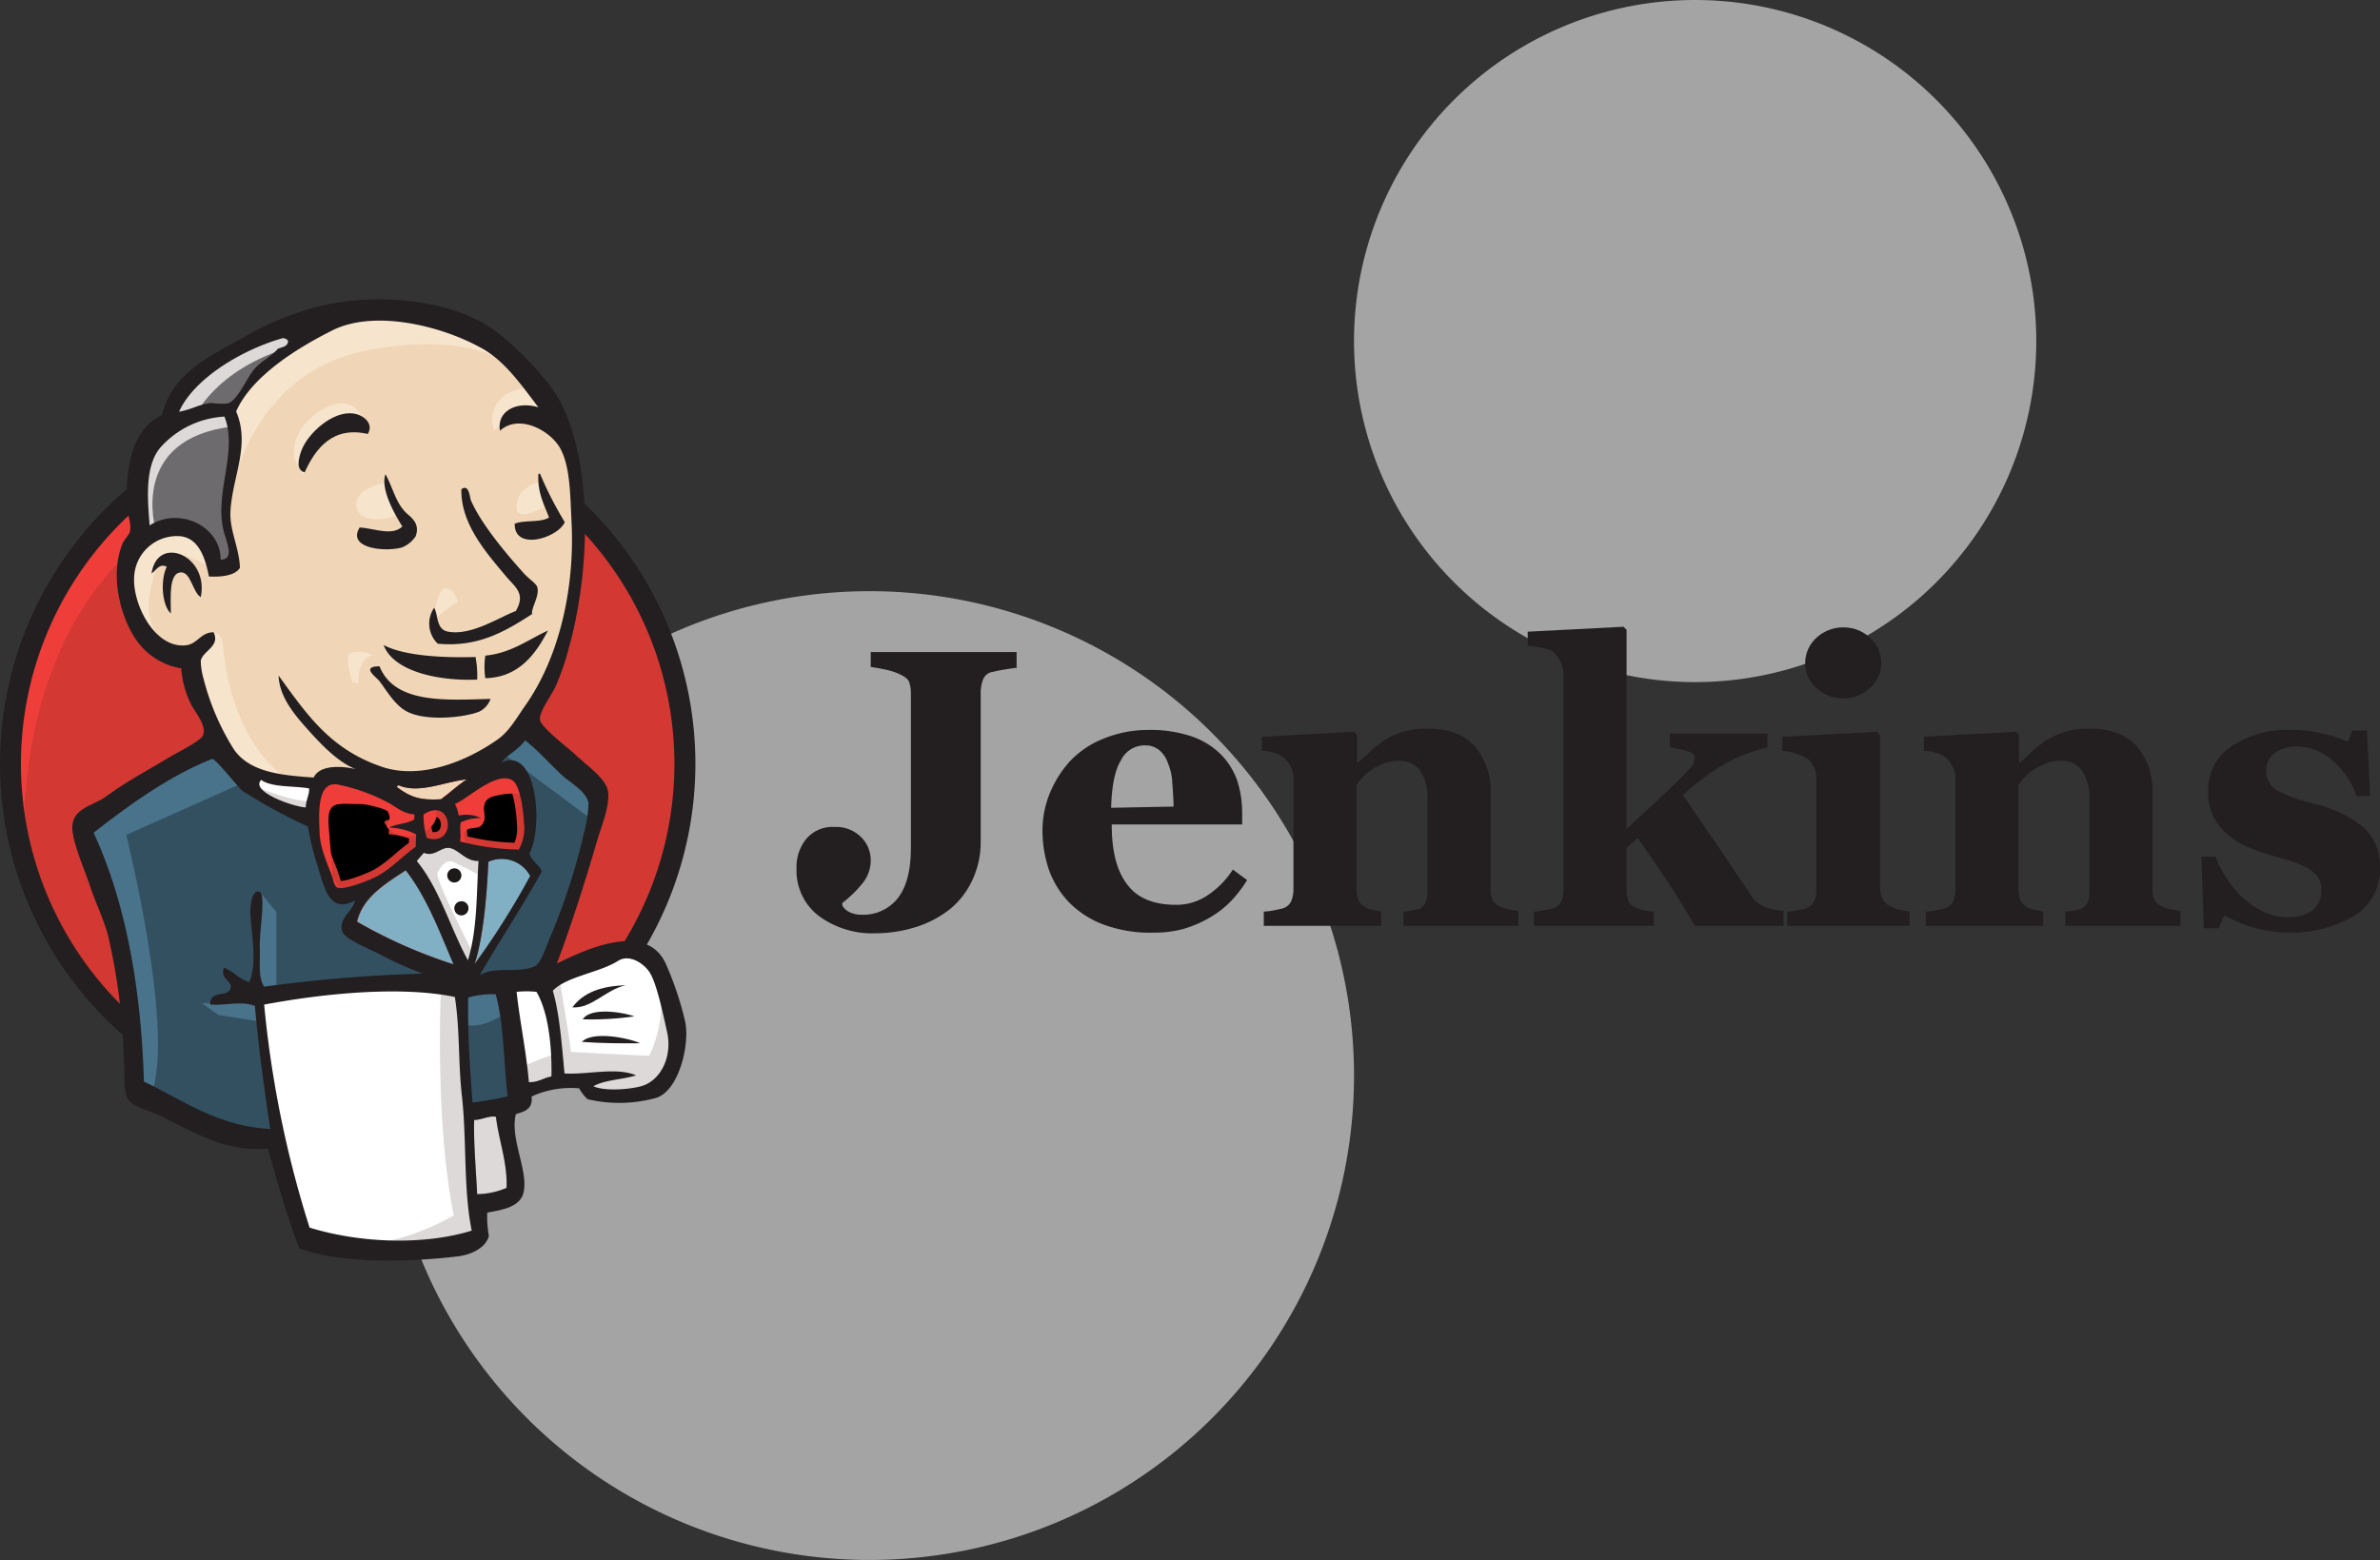 <svg xmlns="http://www.w3.org/2000/svg" width="340.152" height="223" viewBox="0 0 340.152 223">
  <rect x="0" y="0" width="340.152" height="223" fill="#333333" stroke="none"/>
  <g id="Grupo_1226051" data-name="Grupo 1226051" transform="translate(-278.484 -4687.168)">
    <g id="Grupo_1226050" data-name="Grupo 1226050">
      <path id="Trazado_1054376" data-name="Trazado 1054376" d="M0,69.245A69.244,69.244,0,1,0,69.245,0,69.245,69.245,0,0,0,0,69.245" transform="translate(333.514 4771.679)" fill="#e4e4e4" opacity="0.64"/>
      <path id="Trazado_1054377" data-name="Trazado 1054377" d="M0,48.755A48.754,48.754,0,1,0,48.755,0,48.755,48.755,0,0,0,0,48.755" transform="translate(472.002 4687.168)" fill="#e4e4e4" opacity="0.64"/>
    </g>
    <g id="Grupo_1226153" data-name="Grupo 1226153" transform="translate(305 4743.499)">
      <g id="Grupo_1226157" data-name="Grupo 1226157" transform="translate(-26.516 -13.54)">
        <path id="Trazado_1054685" data-name="Trazado 1054685" d="M98.086,68.3c0,27.217-21.579,49.3-48.214,49.3S1.66,95.519,1.66,68.3,23.239,19,49.873,19,98.086,41.084,98.086,68.3" transform="translate(-0.182 -2.085)" fill="#d33833"/>
        <path id="Trazado_1054686" data-name="Trazado 1054686" d="M3.575,80.894s-3.5-51.4,43.9-52.879l-3.305-5.521-25.7,8.632-7.349,8.438L4.7,51.849,1.048,66.157l1.089,9.565" transform="translate(-0.115 -2.469)" fill="#ef3d3a"/>
        <path id="Trazado_1054687" data-name="Trazado 1054687" d="M16.68,34.506a48.646,48.646,0,0,0,0,67.654,45.924,45.924,0,0,0,66.021,0,48.646,48.646,0,0,0,0-67.654,45.924,45.924,0,0,0-66.021,0m-2.138,69.715a51.6,51.6,0,0,1,0-71.815,48.928,48.928,0,0,1,70.3,0,51.6,51.6,0,0,1,0,71.815,48.926,48.926,0,0,1-70.3,0" transform="translate(0 -1.923)" fill="#231f20"/>
        <path id="Trazado_1054688" data-name="Trazado 1054688" d="M72.23,66.724l-7.349,1.089L54.967,68.94l-6.415.155-6.26-.194-4.782-1.478-4.238-4.588-3.3-9.37-.739-2.022-4.393-1.478-2.567-4.238L20.44,39.662l2.022-5.327,4.782-1.672,3.849,1.828,1.828,4.043,2.217-.35.738-.933-.738-4.238-.195-5.326,1.089-7.349-.039-4.2,3.345-5.365,5.871-4.238L55.473,2.141,66.865,3.813l9.915,7.154,4.588,7.349,2.955,5.327.739,13.219L82.845,48.255,78.8,58.364l-3.81,5.4" transform="translate(-2.243 -0.235)" fill="#f0d6b7"/>
        <path id="Trazado_1054689" data-name="Trazado 1054689" d="M65.238,106.131,38.993,107.22v4.393l2.217,15.436-1.089,1.284-18.352-6.26-1.284-2.217L18.658,99.094,14.342,86.652,13.409,83.7l14.7-10.109,4.588-1.828,4.043,4.976,3.5,3.11,4.043,1.284,1.828.544,2.216,9.565L50,93.261l4.238-1.477L51.279,97.5l15.942,7.543Z" transform="translate(-1.472 -7.876)" fill="#335061"/>
        <path id="Trazado_1054690" data-name="Trazado 1054690" d="M22.62,34.629,27.4,32.957l3.849,1.828,1.828,4.043,2.216-.35.545-2.217-1.089-4.238,1.089-10.11-.934-5.521,3.305-3.849,7.154-5.676L43.344,4.107,33.235,9.083,29,12.389l-2.372,5.132L22.97,22.5l-1.089,5.871Z" transform="translate(-2.402 -0.451)" fill="#6d6b6d"/>
        <path id="Trazado_1054691" data-name="Trazado 1054691" d="M30.661,17.446s2.761-6.8,13.764-10.11.545-2.372.545-2.372L33.033,9.553l-4.588,4.588L26.423,17.8Z" transform="translate(-2.9 -0.532)" fill="#dcd9d8"/>
        <path id="Trazado_1054692" data-name="Trazado 1054692" d="M24.642,34.865s-3.849-12.87,10.848-14.7l-.544-2.217-10.11,2.372-2.955,9.566.739,6.259Z" transform="translate(-2.402 -1.97)" fill="#dcd9d8"/>
        <path id="Trazado_1054693" data-name="Trazado 1054693" d="M31.577,55.836,33.988,53.5a1.549,1.549,0,0,1,1.283,1.4c.195,1.283.739,12.869,8.632,19.09.739.584-5.871-.933-5.871-.933L32.16,63.885" transform="translate(-3.466 -5.873)" fill="#f7e4cd"/>
        <path id="Trazado_1054694" data-name="Trazado 1054694" d="M69.53,51.557s.427-5.56,1.944-5.132a2.079,2.079,0,0,1,1.516,1.944s-3.654,2.332-3.46,3.188" transform="translate(-7.631 -5.093)" fill="#f7e4cd"/>
        <path id="Trazado_1054695" data-name="Trazado 1054695" d="M86.243,29.307s-3.033.622-3.3,3.3,3.3.545,3.849.35" transform="translate(-9.102 -3.217)" fill="#f7e4cd"/>
        <path id="Trazado_1054696" data-name="Trazado 1054696" d="M61.215,29.526s-4.043.544-4.043,3.11,4.587,2.372,5.87,1.283" transform="translate(-6.275 -3.241)" fill="#f7e4cd"/>
        <path id="Trazado_1054697" data-name="Trazado 1054697" d="M32.2,42.277s-6.96-4.238-7.7-.194-2.372,6.96,1.089,11.2l-2.372-.739L21,46.865l-.738-5.521L24.5,36.95l4.782.351,2.761,2.216Z" transform="translate(-2.224 -4.056)" fill="#f7e4cd"/>
        <path id="Trazado_1054698" data-name="Trazado 1054698" d="M37.362,26.7s3.11-16.175,18.9-19.285c12.987-2.567,19.83.544,22.4,3.5,0,0-11.586-13.764-22.59-9.565-11,4.238-19.091,11.936-18.9,16.874.311,8.476.194,8.476.194,8.476" transform="translate(-4.079 -0.06)" fill="#f7e4cd"/>
        <path id="Trazado_1054699" data-name="Trazado 1054699" d="M84.53,14.239s-5.327-.194-5.521,4.588a3.85,3.85,0,0,0,.35,1.477s4.238-4.782,6.8-2.216" transform="translate(-8.672 -1.563)" fill="#f7e4cd"/>
        <path id="Trazado_1054700" data-name="Trazado 1054700" d="M57.748,21.078s-.933-7.31-7.154-3.071c-4.044,2.761-3.655,6.609-2.956,7.348.739.739.545,2.217,1.089,1.205s.389-4.316,2.411-5.249c1.983-.933,5.327-1.944,6.61-.233" transform="translate(-5.18 -1.831)" fill="#f7e4cd"/>
        <path id="Trazado_1054701" data-name="Trazado 1054701" d="M36.781,76.717l-17.264,7.7s7.154,28.461,3.5,37.288l-2.567-.934-.194-10.848-4.782-20.53-2.022-5.676,18-12.131Z" transform="translate(-1.476 -7.857)" fill="#49728b"/>
        <path id="Trazado_1054702" data-name="Trazado 1054702" d="M41.522,95.039l2.45,2.994v11H41.056s-.35-7.7-.35-8.632.35-4.238.35-4.238" transform="translate(-4.468 -10.432)" fill="#49728b"/>
        <path id="Trazado_1054703" data-name="Trazado 1054703" d="M40.689,112.64l-8.282.35,2.372,1.672,5.871.933" transform="translate(-3.557 -12.364)" fill="#49728b"/>
        <path id="Trazado_1054704" data-name="Trazado 1054704" d="M73.462,110.563l6.8-.194,1.672,16.874-6.96.933Z" transform="translate(-8.063 -12.114)" fill="#335061"/>
        <path id="Trazado_1054705" data-name="Trazado 1054705" d="M75.515,105.99l10.264-.544s4.238-10.654,4.238-11.2,3.654-15.436,3.654-15.436L85.391,70.18,83.719,68.7,79.325,73.1V90.165Z" transform="translate(-8.289 -7.541)" fill="#335061"/>
        <path id="Trazado_1054706" data-name="Trazado 1054706" d="M79.878,109.146l-6.415,1.283.933,5.132c2.372,1.089,6.415-1.827,6.415-1.827" transform="translate(-8.063 -11.98)" fill="#49728b"/>
        <path id="Trazado_1054707" data-name="Trazado 1054707" d="M80.887,72.557l12.87,9.565.35-4.393-9.721-8.982Z" transform="translate(-8.878 -7.546)" fill="#49728b"/>
        <path id="Trazado_1054708" data-name="Trazado 1054708" d="M48.13,146.743l-3.81-15.436-1.905-11.392-.312-8.438,17.225-.933H70.02l-.972,19.285,1.672,14.892-.194,2.761L56.568,148.57Z" transform="translate(-4.621 -12.133)" fill="#fff"/>
        <path id="Trazado_1054709" data-name="Trazado 1054709" d="M69.35,110.235s-.933,19.091,1.828,32.7a34.824,34.824,0,0,1-13.57,4.393l15.436-.544,1.828-1.089L72.655,115.6l-.583-6.454" transform="translate(-6.323 -11.98)" fill="#dcd9d8"/>
        <path id="Trazado_1054710" data-name="Trazado 1054710" d="M83.049,125.191,90.2,123.17l13.57-.739,2.022-6.26-3.654-10.848-4.238-.545-5.871,1.828-5.6,2.761-2.994-.544-2.333.933" transform="translate(-8.902 -11.501)" fill="#fff"/>
        <path id="Trazado_1054711" data-name="Trazado 1054711" d="M83.158,121.948s4.782-2.217,5.521-2.022l-2.022-10.11,2.372-.933s1.672,9.565,1.672,10.653c0,0,10.264.545,11.2.545a16.721,16.721,0,0,0,1.672-8.632l2.022,5.871.194,3.3-2.955,4.393-3.305.739-5.521-.194-1.827-2.372-6.416.933-2.022.739" transform="translate(-9.127 -11.951)" fill="#dcd9d8"/>
        <path id="Trazado_1054712" data-name="Trazado 1054712" d="M74.014,106.6,69.97,96.334l-4.239-6.066s.933-2.566,2.217-2.566h4.238l4.044,1.477-.351,6.8Z" transform="translate(-7.215 -9.626)" fill="#fff"/>
        <path id="Trazado_1054713" data-name="Trazado 1054713" d="M74.8,103.046s-5.132-9.915-5.132-11.392c0,0,.933-2.216,2.216-1.672S75.925,92,75.925,92V88.5l-6.26-1.283-4.238.545,7.154,16.952,1.478.194" transform="translate(-7.181 -9.574)" fill="#dcd9d8"/>
        <path id="Trazado_1054714" data-name="Trazado 1054714" d="M49.49,77.538,44.4,76.994l-4.783-1.478v1.672l2.333,2.567,7.349,3.3" transform="translate(-4.348 -8.289)" fill="#fff"/>
        <path id="Trazado_1054715" data-name="Trazado 1054715" d="M41.43,78.4s5.677,2.372,7.543,1.828l.194,2.216-5.132-1.089-3.11-2.216Z" transform="translate(-4.492 -8.605)" fill="#dcd9d8"/>
        <path id="Trazado_1054716" data-name="Trazado 1054716" d="M82.162,87.145a33.933,33.933,0,0,1-8.4-1.166c.156-1.011-.156-1.983.117-2.722a6.43,6.43,0,0,1,2.877-.621,4.967,4.967,0,0,0-3.188-.35,5.268,5.268,0,0,0-.545-1.672c1.75-.622,5.871-4.7,8.2-3.383,1.127.661,1.594,4.316,1.672,6.143a6.433,6.433,0,0,1-.739,3.772" transform="translate(-8.015 -8.448)" fill="#d33833"/>
        <path id="Trazado_1054717" data-name="Trazado 1054717" d="M82.162,87.145a33.933,33.933,0,0,1-8.4-1.166c.156-1.011-.156-1.983.117-2.722a6.43,6.43,0,0,1,2.877-.621,4.967,4.967,0,0,0-3.188-.35,5.268,5.268,0,0,0-.545-1.672c1.75-.622,5.871-4.7,8.2-3.383,1.127.661,1.594,4.316,1.672,6.143a6.433,6.433,0,0,1-.739,3.772" transform="translate(-8.015 -8.448)"/>
        <path id="Trazado_1054718" data-name="Trazado 1054718" d="M82.162,87.145a33.933,33.933,0,0,1-8.4-1.166c.156-1.011-.156-1.983.117-2.722a6.43,6.43,0,0,1,2.877-.621,4.967,4.967,0,0,0-3.188-.35,5.268,5.268,0,0,0-.545-1.672c1.75-.622,5.871-4.7,8.2-3.383,1.127.661,1.594,4.316,1.672,6.143A6.433,6.433,0,0,1,82.162,87.145Z" transform="translate(-8.015 -8.448)" fill="none" stroke="#d33833" stroke-width="2"/>
        <path id="Trazado_1054719" data-name="Trazado 1054719" d="M64.881,82.146a4.1,4.1,0,0,1-.04.7c-.972.622-2.527.622-3.615,1.166a10.216,10.216,0,0,1,3.888.972c-.039.583-.039,1.205-.077,1.788-1.788,1.205-3.422,3.033-5.52,4.2-1.012.545-4.473,1.944-5.521,1.672-.584-.155-.661-.894-.9-1.594-.5-1.478-1.672-3.889-1.788-6.144-.117-2.838-.427-7.62,2.643-7.037a26.8,26.8,0,0,1,7.271,2.644c1.2.7,1.866,1.477,3.655,1.633" transform="translate(-5.624 -8.542)" fill="#d33833"/>
        <path id="Trazado_1054720" data-name="Trazado 1054720" d="M64.881,82.146a4.1,4.1,0,0,1-.04.7c-.972.622-2.527.622-3.615,1.166a10.216,10.216,0,0,1,3.888.972c-.039.583-.039,1.205-.077,1.788-1.788,1.205-3.422,3.033-5.52,4.2-1.012.545-4.473,1.944-5.521,1.672-.584-.155-.661-.894-.9-1.594-.5-1.478-1.672-3.889-1.788-6.144-.117-2.838-.427-7.62,2.643-7.037a26.8,26.8,0,0,1,7.271,2.644c1.2.7,1.866,1.477,3.655,1.633" transform="translate(-5.624 -8.542)"/>
        <path id="Trazado_1054721" data-name="Trazado 1054721" d="M64.881,82.146a4.1,4.1,0,0,1-.04.7c-.972.622-2.527.622-3.615,1.166a10.216,10.216,0,0,1,3.888.972c-.039.583-.039,1.205-.077,1.788-1.788,1.205-3.422,3.033-5.52,4.2-1.012.545-4.473,1.944-5.521,1.672-.584-.155-.661-.894-.9-1.594-.5-1.478-1.672-3.889-1.788-6.144-.117-2.838-.427-7.62,2.643-7.037a26.8,26.8,0,0,1,7.271,2.644C62.43,81.213,63.091,81.99,64.881,82.146Z" transform="translate(-5.624 -8.542)" fill="none" stroke="#d33833" stroke-width="2"/>
        <path id="Trazado_1054722" data-name="Trazado 1054722" d="M68.466,85.99A10.634,10.634,0,0,1,68,82.646c4.16-2.761,4.9,4.743.466,3.344" transform="translate(-7.461 -9.004)" fill="#d33833"/>
        <path id="Trazado_1054723" data-name="Trazado 1054723" d="M68.466,85.99A10.634,10.634,0,0,1,68,82.646c4.16-2.761,4.9,4.743.466,3.344" transform="translate(-7.461 -9.004)"/>
        <path id="Trazado_1054724" data-name="Trazado 1054724" d="M68.466,85.99A10.634,10.634,0,0,1,68,82.646C72.16,79.885,72.9,87.389,68.466,85.99Z" transform="translate(-7.461 -9.004)" fill="none" stroke="#d33833" stroke-width="2"/>
        <path id="Trazado_1054725" data-name="Trazado 1054725" d="M74.941,86.515s-1.283-1.828-.35-2.372,1.828,0,2.372-.933,0-1.478.195-2.567,1.088-1.283,2.022-1.478,3.5-.544,3.849.35l-1.089-3.3-2.217-.739-6.96,4.043-.35,2.023v4.043" transform="translate(-7.948 -8.284)" fill="#ef3d3a"/>
        <path id="Trazado_1054726" data-name="Trazado 1054726" d="M53.168,92.719c-.233-2.877-.466-5.715-.7-8.593-.389-4.278,1.01-3.539,4.743-3.539.583,0,3.5.661,3.694,1.089,1.011,2.061-1.672,1.594,1.167,3.15,2.372,1.283,6.61-.778,5.638-3.694-.545-.661-2.8-.195-3.616-.622l-4.316-2.217c-1.828-.933-6.027-2.332-7.971-1.01-4.937,3.344.312,11.742,2.061,15.242" transform="translate(-5.46 -8.423)" fill="#ef3d3a"/>
        <path id="Trazado_1054727" data-name="Trazado 1054727" d="M57.829,21.255c-5.016-1.166-7.5,2.1-9.021,5.482-1.36-.311-.816-2.178-.466-3.111.895-2.449,4.511-5.755,7.466-5.288,1.244.156,2.955,1.322,2.022,2.916" transform="translate(-5.261 -2.008)" fill="#231f20"/>
        <path id="Trazado_1054728" data-name="Trazado 1054728" d="M86.017,28h.233a52.623,52.623,0,0,0,3.539,6.921c-.972,2.255-7.232,4.2-7.155.233,1.361-.583,3.694-.117,4.9-.894-.7-1.905-1.672-3.539-1.516-6.26" transform="translate(-9.07 -3.073)" fill="#231f20"/>
        <path id="Trazado_1054729" data-name="Trazado 1054729" d="M61.386,28.084c1.089,1.983,1.439,4.043,2.955,5.521.7.661,2.022,1.478,1.361,3.344a4.285,4.285,0,0,1-1.944,1.594c-2.372.7-7.932.155-6.065-2.839,1.983.078,4.627,1.284,6.1-.155-1.128-1.788-3.15-5.366-2.411-7.466" transform="translate(-6.291 -3.083)" fill="#231f20"/>
        <path id="Trazado_1054730" data-name="Trazado 1054730" d="M83.615,48.309c-3.577,2.294-7.582,4.822-13.492,4.238a3.98,3.98,0,0,1-.506-5.133c.622,1.089.233,3.111,2.022,3.422,3.344.583,7.232-2.061,9.642-2.955,1.478-2.526-.117-3.422-1.477-5.055-2.761-3.305-6.416-7.426-6.3-12.365,1.128-.816,1.205,1.245,1.361,1.594,1.439,3.344,5.055,7.66,7.66,10.537.661.7,1.711,1.4,1.828,1.866.35,1.322-.895,2.955-.739,3.849" transform="translate(-7.562 -3.323)" fill="#231f20"/>
        <path id="Trazado_1054731" data-name="Trazado 1054731" d="M31.364,47.041c-1.128-.661-1.4-3.46-2.721-3.538-1.905-.117-1.555,3.654-1.555,5.871-1.284-1.167-1.517-4.822-.583-6.688-1.089-.544-1.555.583-2.178.972.816-5.638,8.282-2.6,7.037,3.383" transform="translate(-2.67 -4.464)" fill="#231f20"/>
        <path id="Trazado_1054732" data-name="Trazado 1054732" d="M86.846,53.2C85.173,56.386,82.8,59.885,77.9,60a11.142,11.142,0,0,1,0-3.227c3.771-.389,6.1-2.294,8.943-3.577" transform="translate(-8.538 -5.839)" fill="#231f20"/>
        <path id="Trazado_1054733" data-name="Trazado 1054733" d="M61.583,55.512c3.11,1.633,8.864,1.828,13.141,1.711a14.168,14.168,0,0,1,.233,3.227c-5.482.233-11.936-1.128-13.374-4.938" transform="translate(-6.759 -6.093)" fill="#231f20"/>
        <path id="Trazado_1054734" data-name="Trazado 1054734" d="M60.763,58.919c2.178,5.444,9.6,4.822,15.864,4.666a3.151,3.151,0,0,1-1.634,1.828c-2.022.816-7.543,1.439-10.342-.039-1.75-.933-2.916-3.071-3.889-4.316-.427-.583-2.761-2.1,0-2.138" transform="translate(-6.524 -6.467)" fill="#231f20"/>
        <path id="Trazado_1054735" data-name="Trazado 1054735" d="M84.141,92.288a108.781,108.781,0,0,1-7.97,12.637c1.244-3.694,1.788-9.915,1.983-14.659a4.607,4.607,0,0,1,5.988,2.022" transform="translate(-8.361 -9.858)" fill="#81b0c4"/>
        <path id="Trazado_1054736" data-name="Trazado 1054736" d="M99.514,110.151c-2.838.583-4.822,3.344-7.62,3.15,1.555-2.138,4.2-3.072,7.62-3.15" transform="translate(-10.086 -12.09)" fill="#231f20"/>
        <path id="Trazado_1054737" data-name="Trazado 1054737" d="M100.94,115.047a42.782,42.782,0,0,1-7.387.427c1.127-1.71,5.4-1.088,7.387-.427" transform="translate(-10.268 -12.553)" fill="#231f20"/>
        <path id="Trazado_1054738" data-name="Trazado 1054738" d="M101.743,119.325c-2.606.039-5.833,0-8.321-.194,1.477-1.594,6.648-.584,8.321.194" transform="translate(-10.254 -12.983)" fill="#231f20"/>
        <path id="Trazado_1054739" data-name="Trazado 1054739" d="M79.234,131.24c.389,3.266,1.672,6.571,1.516,10.148a10.994,10.994,0,0,1-4.2.895c-.117-3.033-.544-7.7-.427-10.615.933.078,2.332-.661,3.111-.427" transform="translate(-8.353 -14.4)" fill="#dcd9d8"/>
        <path id="Trazado_1054740" data-name="Trazado 1054740" d="M73.667,77.088c-1.322.856-2.411,1.905-3.694,2.838-2.8.156-4.316-.194-6.338-1.788.038-.117.233-.077.233-.233,2.993,1.322,6.8-.544,9.8-.816" transform="translate(-6.985 -8.461)" fill="#f0d6b7"/>
        <path id="Trazado_1054741" data-name="Trazado 1054741" d="M57.346,99.024c.816-3.538,4.043-5.4,6.96-7.349,2.994,3.811,4.822,8.71,6.843,13.453a68.918,68.918,0,0,1-13.8-6.1" transform="translate(-6.294 -10.062)" fill="#81b0c4"/>
        <path id="Trazado_1054742" data-name="Trazado 1054742" d="M69.045,117.307c-.117,2.916.272,7.543.427,10.615a11,11,0,0,0,4.2-.895c.156-3.577-1.128-6.882-1.516-10.148-.778-.272-2.178.466-3.111.427M39.028,100.821A152.376,152.376,0,0,0,45.521,132.7c7.5,2.294,16.525,2.488,23.174.427-1.205-5.832-.7-12.948-1.4-19.207-.544-4.7-.272-9.41-1.01-14.192-8.049-1.672-19.4-.389-27.256,1.089M68.189,99.81c-.078,5.017.233,9.993.622,15.009a48.17,48.17,0,0,0,5.016-.894c-.583-4.822-.506-10.3-1.711-14.581a12.36,12.36,0,0,0-3.927.466m9.759-.816a13.866,13.866,0,0,0-2.838,0c.427,4.083,1.4,8.593,1.749,12.909,1.361.038,2.1-.622,3.227-.817.078-3.771-.311-8.982-2.138-12.092m14.814,13.531c2.877-.7,4.666-4.2,3.849-7.815-.545-2.411-1.478-7-2.527-8.554-.739-1.128-2.8-2.644-4.472-1.594-2.683,1.711-7.387,2.217-9.331,4.278.972,3.265,1.283,7.7,1.672,11.82,3.344.194,7.426-.933,10.226.272-1.944.621-4.432.621-6.1,1.555,1.4.661,4.587.544,6.687.038M66.089,95.067c-2.022-4.743-3.849-9.643-6.843-13.453-2.916,1.944-6.1,3.81-6.96,7.349a70.947,70.947,0,0,0,13.8,6.1m4.977-14.659c-.195,4.744-.739,10.965-1.983,14.659A112.127,112.127,0,0,0,77.054,82.43a4.608,4.608,0,0,0-5.988-2.022m-5.638-1.983c-1.128-.117-2.1,1.322-3.577.7-.35.389-.661.778-1.011,1.166,3.266,3.966,4.782,9.566,7.31,14.192,1.361-4.472,1.205-9.331,1.516-14.192-1.866.078-2.916-1.749-4.238-1.866m-3.616-4.782a10.638,10.638,0,0,0,.466,3.344c4.433,1.4,3.694-6.1-.466-3.344M56.874,72.01A26.807,26.807,0,0,0,49.6,69.367c-3.071-.584-2.761,4.2-2.644,7.037.117,2.255,1.283,4.627,1.788,6.144.233.7.311,1.439.895,1.594,1.05.233,4.549-1.127,5.52-1.672,2.1-1.127,3.733-2.955,5.521-4.2.039-.583.039-1.205.078-1.788a9.387,9.387,0,0,0-3.889-.972c1.05-.544,2.644-.544,3.616-1.166a4.193,4.193,0,0,1,.039-.7c-1.788-.195-2.45-.972-3.655-1.634M38.6,68.705c-1.594,1.633,4.471,3.81,6.376,3.927,0-1.01.584-1.983.467-2.721-2.294-.389-5.288-.117-6.843-1.205m19.6.739c0,.156-.194.117-.233.233,2.061,1.594,3.577,1.944,6.338,1.788,1.245-.895,2.372-1.983,3.694-2.838-3.032.272-6.842,2.138-9.8.816M76.16,74.887c-.077-1.788-.544-5.482-1.672-6.143-2.332-1.361-6.454,2.761-8.2,3.382a5.3,5.3,0,0,1,.544,1.673,4.941,4.941,0,0,1,3.189.35,6.427,6.427,0,0,0-2.877.621c-.234.739.077,1.711-.117,2.722a35.872,35.872,0,0,0,8.4,1.166,6.286,6.286,0,0,0,.739-3.772M35.917,70.26c-.506-.35-3.888-4.743-4.355-4.549-6.1,2.411-11.82,6.571-16.913,10.537,4.86,10.459,6.842,23.251,7.193,35.577,5.56,2.6,10.459,6.377,18.041,6.766-.895-6.183-1.672-11.742-2.178-17.575-1.905-.816-4.627.039-6.415-.233,0-2.138,2.721-.933,2.955-2.372.156-1.089-1.516-1.166-.972-2.877,1.4.506,2.138,1.634,3.616,2.061,1.361-2.955,0-8.2.194-10.693.039-.466.233-2.566,1.284-2.216.933.311-.039,5.638.038,7.97.078,2.178-.272,4.238.622,5.6A208.95,208.95,0,0,1,61.7,96.389a50.68,50.68,0,0,1-6.065-2.721c-1.245-.7-5.094-2.138-5.444-3.305-.583-1.866,1.478-2.838,1.828-4.433-3.694,2.022-4.394-1.943-5.288-4.7a38.721,38.721,0,0,1-1.439-5.871,73.77,73.77,0,0,1-9.371-5.094m37.015-4.043c5.094-2.45,6.027,9.215,4.005,12.986.311,1.128,1.36,1.555,1.788,2.567-2.838,5.093-5.988,9.837-8.9,14.853,2.138-1.361,5.249-.233,7.776-1.245.933-.35,1.594-2.488,2.294-4.2a89.631,89.631,0,0,0,4.861-15.008,17.674,17.674,0,0,0,.621-4.122c-.233-1.633-2.411-2.838-3.538-3.81-2.061-1.867-3.344-3.46-5.521-5.211-.816,1.284-2.683,2.139-3.383,3.189M24.292,21.076c-2.411,2.682-1.905,7.66-1.633,11.237,4.393-2.761,10.187.233,10.148,4.9,2.1-.039.778-2.6.389-4.277-1.245-5.4,2.1-11.237.156-16.175a13.217,13.217,0,0,0-9.06,4.316M41.633,5.561c-5.482,1.555-12.519,5.56-14.774,10.5,1.749-.272,2.955-1.127,4.666-1.244a10.8,10.8,0,0,0,2.255.077c1.478-.389,2.761-3.733,3.889-4.976,1.088-1.205,2.41-1.75,3.3-2.839.583-.272,1.439-.272,1.478-1.127a.844.844,0,0,0-.817-.389M70.211,7.039C64.5,3.812,54.853,1.4,48.787,4.433c-4.9,2.45-11.509,6.493-13.764,11.587,2.1,4.937-.622,9.448-.817,14.464-.077,2.683,1.245,4.976,1.361,7.893-.739,1.205-2.916,1.322-4.433,1.245-.506-2.567-1.4-5.444-4.043-5.755a6.12,6.12,0,0,0-6.649,5.909c-.194,3.811,2.916,10.11,7.349,9.682,1.711-.156,2.138-1.867,4.005-1.867,1.01,2.022-1.556,2.644-1.828,4.083a9.721,9.721,0,0,0,.389,2.527A35.123,35.123,0,0,0,34.712,64.35c2.255,3.227,6.649,3.694,11.392,4.005.856-1.828,3.966-1.672,5.988-1.205-2.449-.972-4.7-3.3-6.571-5.365-2.138-2.372-4.316-4.9-4.432-8.009C45.171,59.413,48.515,64.35,55.9,66.839c5.6,1.866,12.131-.856,16.447-3.889,1.788-1.245,2.838-3.266,4.122-5.055,4.743-6.843,6.96-16.564,6.493-26.012C82.77,28,82.77,24.108,81.448,21.5c-1.361-2.721-5.988-5.211-8.709-2.721-.506-2.683,2.255-4.316,5.482-3.344-2.294-2.994-4.7-6.533-8.009-8.4M80.865,94.95c4.472-2.217,12.792-5.949,15.552,0a46.333,46.333,0,0,1,2.761,8.2c.739,3.188-.816,9.953-4.121,11a19.752,19.752,0,0,1-9.8.194,5.678,5.678,0,0,1-1.205-1.555,13.415,13.415,0,0,0-6.8,1.166c.195,1.867-1.05,2.138-2.255,2.527-.856,3.46,1.749,7.971,1.128,11.082-.428,2.255-3.189,2.6-5.211,2.994a15.235,15.235,0,0,0,.233,3.344c-.466,1.711-2.527,2.682-4.51,2.916-6.493.777-16.331,1.127-22.552-1.128-1.749-4.277-3.111-9.448-4.549-14.309-6.065.661-11-2.6-15.631-4.782-1.594-.739-3.81-1.166-4.433-2.449-.583-1.245-.35-3.616-.5-5.833a89.654,89.654,0,0,0-2.178-17.069c-.661-2.644-1.867-4.938-2.683-7.466-.777-2.332-2.1-5.249-2.449-7.582-.506-3.46,2.761-3.654,4.821-5.171,3.227-2.333,5.755-3.616,9.254-5.716,1.05-.622,4.16-2.178,4.51-2.916.7-1.439-1.2-3.461-1.71-4.588a13.838,13.838,0,0,1-1.361-5.055,9.79,9.79,0,0,1-6.493-4.16C18.46,45.337,16.9,39.31,18.849,34.761c.155-.35.894-1.089,1.01-1.633.233-1.089-.427-2.527-.466-3.694-.194-5.949,1.011-11.082,5.016-12.87,1.634-6.493,7.466-8.632,12.948-11.859a40.713,40.713,0,0,1,6.649-2.838C52.364-1.2,65.234-.62,72.194,4.628c2.956,2.216,7.66,6.921,9.332,10.342C86,23.953,85.647,39,82.536,49.964a35.96,35.96,0,0,1-1.866,5.4c-.584,1.245-2.411,3.694-2.217,4.782.233,1.128,4.2,4.122,5.055,4.938,1.516,1.478,4.433,3.422,4.666,5.288.272,1.983-.856,4.7-1.439,6.61C84.87,83.364,83,89.235,80.865,94.95" transform="translate(-1.274 0)" fill="#231f20"/>
        <path id="Trazado_1054743" data-name="Trazado 1054743" d="M55.976,56.988c.233-.311,1.555-.816,3.421.077,0,0-2.216.35-2.022,4.044l-.933-.195c.039.039-.933-3.3-.466-3.927" transform="translate(-6.13 -6.208)" fill="#f7e4cd"/>
        <path id="Trazado_1054744" data-name="Trazado 1054744" d="M73.825,92.381a1.011,1.011,0,1,1-1.011-1.011,1,1,0,0,1,1.011,1.011" transform="translate(-7.881 -10.029)" fill="#1d1919"/>
        <path id="Trazado_1054745" data-name="Trazado 1054745" d="M74.96,97.665a1.011,1.011,0,1,1-1.011-1.011.981.981,0,0,1,1.011,1.011" transform="translate(-8.006 -10.609)" fill="#1d1919"/>
        <g id="Grupo_1226156" data-name="Grupo 1226156" transform="translate(113.84 46.802)">
          <path id="Trazado_1054746" data-name="Trazado 1054746" d="M170.78,58.85q-1.06.132-1.855.265c-.53.088-1.059.176-1.766.353a1.7,1.7,0,0,0-1.414,1.059,5.241,5.241,0,0,0-.353,1.767V83.849a12.759,12.759,0,0,1-1.237,5.477,11.6,11.6,0,0,1-3.268,4.151,15.312,15.312,0,0,1-4.77,2.473,19.29,19.29,0,0,1-5.565.884,12.91,12.91,0,0,1-8.3-2.474,8.144,8.144,0,0,1-3.18-6.8,6.309,6.309,0,0,1,1.414-4.24,4.9,4.9,0,0,1,3.975-1.678,5.063,5.063,0,0,1,3.8,1.414,4.667,4.667,0,0,1,1.413,3.444,5.2,5.2,0,0,1-1.237,3.269,16.645,16.645,0,0,1-2.827,2.738v.353a2.3,2.3,0,0,0,1.06.971,3.823,3.823,0,0,0,1.678.353,6.26,6.26,0,0,0,5.211-2.385q1.855-2.385,1.855-7.155V62.559a4.769,4.769,0,0,0-.265-1.678c-.176-.442-.707-.795-1.5-1.148a9.276,9.276,0,0,0-2.032-.618c-.795-.177-1.413-.265-1.943-.353V56.641h20.847V58.85Z" transform="translate(-139.068 -53.019)" fill="#231f20"/>
          <path id="Trazado_1054747" data-name="Trazado 1054747" d="M207.8,90.608a18.12,18.12,0,0,1-2.3,3A13.7,13.7,0,0,1,202.409,96a16.77,16.77,0,0,1-3.71,1.591,16.168,16.168,0,0,1-4.328.53,19.127,19.127,0,0,1-7.067-1.148,13.513,13.513,0,0,1-4.859-3.092,13.145,13.145,0,0,1-2.915-4.594,17.388,17.388,0,0,1-.972-5.741,13.951,13.951,0,0,1,1.06-5.389,15.628,15.628,0,0,1,2.915-4.594,13.3,13.3,0,0,1,4.771-3.18,16.654,16.654,0,0,1,6.36-1.237,18.509,18.509,0,0,1,6.36.972,11.03,11.03,0,0,1,4.063,2.561,10.082,10.082,0,0,1,2.3,3.711,15.029,15.029,0,0,1,.707,4.5v1.767H188.453c0,3.8.706,6.624,2.208,8.568,1.414,1.943,3.8,2.916,6.89,2.916a7.914,7.914,0,0,0,4.682-1.414,12.567,12.567,0,0,0,3.533-3.621ZM197.286,80.1c0-1.06-.088-2.209-.176-3.357a7.91,7.91,0,0,0-.619-2.827,4.017,4.017,0,0,0-1.325-1.943,3.1,3.1,0,0,0-2.032-.618,3.726,3.726,0,0,0-3.356,2.12c-.883,1.414-1.325,3.711-1.414,6.8Z" transform="translate(-143.403 -54.392)" fill="#231f20"/>
          <path id="Trazado_1054748" data-name="Trazado 1054748" d="M250.619,97.124H234.013V95.092a6.867,6.867,0,0,0,1.237-.177,7.6,7.6,0,0,0,1.148-.264,1.939,1.939,0,0,0,.795-.884,4.156,4.156,0,0,0,.264-1.678v-12.9a7.148,7.148,0,0,0-1.059-4.239,3.483,3.483,0,0,0-3.092-1.414,5.174,5.174,0,0,0-2.032.353,6.252,6.252,0,0,0-1.855.971,5.655,5.655,0,0,0-1.325,1.148,4.142,4.142,0,0,0-.795,1.06V91.824a4.292,4.292,0,0,0,.264,1.59,1.916,1.916,0,0,0,.884.971,2.945,2.945,0,0,0,1.059.442l1.326.265v2.032H214.049V95.092a8.749,8.749,0,0,0,1.414-.177c.442-.088.883-.176,1.237-.264a2.012,2.012,0,0,0,1.237-.972A4.317,4.317,0,0,0,218.29,92V75.924a3.969,3.969,0,0,0-.442-1.678A4.16,4.16,0,0,0,216.7,72.92a4.018,4.018,0,0,0-1.237-.53,5.158,5.158,0,0,0-1.679-.265V70.093l13.162-.707.442.442V73.8h.088c.53-.442,1.148-.972,1.855-1.679.707-.618,1.413-1.148,2.032-1.59a12.532,12.532,0,0,1,2.65-1.148,11.43,11.43,0,0,1,3.533-.442c3,0,5.211.884,6.713,2.562a9.855,9.855,0,0,1,2.208,6.8V91.824a3.7,3.7,0,0,0,.265,1.59,2.138,2.138,0,0,0,1.148.971,7.389,7.389,0,0,0,1.06.353c.442.088.883.176,1.5.265v2.12Z" transform="translate(-147.269 -54.37)" fill="#231f20"/>
          <path id="Trazado_1054749" data-name="Trazado 1054749" d="M293.286,95.327H280.3c-1.59-2.827-3.092-5.211-4.416-7.155s-2.562-3.8-3.711-5.389l-1.59,1.414V90.2a3.961,3.961,0,0,0,.265,1.59,1.85,1.85,0,0,0,1.148.971,4.349,4.349,0,0,0,1.148.353,6.762,6.762,0,0,0,1.325.177v2.032H257.335V93.3a8.725,8.725,0,0,0,1.413-.177c.442-.088.883-.176,1.237-.264a2.007,2.007,0,0,0,1.237-.972,4.3,4.3,0,0,0,.353-1.678V59.463a4.743,4.743,0,0,0-.442-1.855,3.267,3.267,0,0,0-1.148-1.5,4.74,4.74,0,0,0-1.59-.53,7.854,7.854,0,0,0-1.943-.265V53.28l13.692-.707.442.442V81.459c1.326-1.237,2.916-2.65,4.594-4.24s3.092-2.916,4.063-3.975c.619-.619.972-1.06.972-1.414a2.335,2.335,0,0,0,.088-.618c0-.353-.265-.619-.883-.795a17.021,17.021,0,0,0-2.65-.619V67.855h13.956V69.8a33.179,33.179,0,0,0-4.239,1.414,30.07,30.07,0,0,0-3.18,1.766c-.795.53-1.5,1.06-2.209,1.59s-1.5,1.237-2.473,2.032c1.766,2.65,3.444,5.035,4.946,7.244s3.092,4.593,4.77,7.067a4.13,4.13,0,0,0,2.121,1.766,13.243,13.243,0,0,0,2.561.531v2.12Z" transform="translate(-151.952 -52.573)" fill="#231f20"/>
          <path id="Trazado_1054750" data-name="Trazado 1054750" d="M315.44,95.338h-17.4V93.305a7.741,7.741,0,0,0,1.413-.176,11.414,11.414,0,0,0,1.148-.265,2,2,0,0,0,1.237-.971,3.158,3.158,0,0,0,.353-1.679V74.137a3.381,3.381,0,0,0-.442-1.679,2.684,2.684,0,0,0-1.059-1.148,6.414,6.414,0,0,0-1.5-.618,8.409,8.409,0,0,0-1.855-.353V68.307l13.515-.707.442.442V89.949a3.65,3.65,0,0,0,.442,1.678,2.441,2.441,0,0,0,1.148.972,5.144,5.144,0,0,0,1.237.442c.442.088.883.176,1.413.264v2.032ZM311.465,57.8a4.573,4.573,0,0,1-1.59,3.533,5.577,5.577,0,0,1-3.8,1.5,5.794,5.794,0,0,1-3.887-1.5A4.71,4.71,0,0,1,300.6,57.8a4.894,4.894,0,0,1,1.59-3.621,5.629,5.629,0,0,1,3.887-1.5,5.415,5.415,0,0,1,3.8,1.5,4.755,4.755,0,0,1,1.59,3.621" transform="translate(-156.439 -52.584)" fill="#231f20"/>
          <path id="Trazado_1054751" data-name="Trazado 1054751" d="M356.889,97.124H340.283V95.092a6.868,6.868,0,0,0,1.237-.177,7.6,7.6,0,0,0,1.148-.264,1.94,1.94,0,0,0,.795-.884,4.154,4.154,0,0,0,.265-1.678v-12.9a7.148,7.148,0,0,0-1.06-4.239,3.483,3.483,0,0,0-3.092-1.414,5.174,5.174,0,0,0-2.031.353,9.382,9.382,0,0,0-1.855.971,5.655,5.655,0,0,0-1.325,1.148,4.142,4.142,0,0,0-.795,1.06V91.824a4.293,4.293,0,0,0,.264,1.59,1.916,1.916,0,0,0,.884.971,2.944,2.944,0,0,0,1.059.442l1.326.265v2.032H320.319V95.092a8.749,8.749,0,0,0,1.414-.177c.442-.088.883-.176,1.237-.264a2.011,2.011,0,0,0,1.236-.972A4.317,4.317,0,0,0,324.559,92V75.924a3.97,3.97,0,0,0-.442-1.678,4.16,4.16,0,0,0-1.148-1.326,4.019,4.019,0,0,0-1.237-.53,5.159,5.159,0,0,0-1.679-.265V70.093l13.162-.707.442.442V73.8h.088c.53-.442,1.148-.972,1.855-1.679.707-.618,1.413-1.148,2.032-1.59a12.532,12.532,0,0,1,2.65-1.148,11.429,11.429,0,0,1,3.533-.442c3,0,5.211.884,6.713,2.562a9.855,9.855,0,0,1,2.208,6.8V91.824a3.7,3.7,0,0,0,.265,1.59,2.138,2.138,0,0,0,1.148.971,7.393,7.393,0,0,0,1.06.353c.442.088.883.176,1.5.265v2.12Z" transform="translate(-158.933 -54.37)" fill="#231f20"/>
          <path id="Trazado_1054752" data-name="Trazado 1054752" d="M377.061,98.117a19.371,19.371,0,0,1-9.186-2.473L367.08,97.5h-2.121l-.353-10.247h2.031a11.978,11.978,0,0,0,1.414,2.827,17.419,17.419,0,0,0,2.209,2.826,15.175,15.175,0,0,0,3,2.12,8.361,8.361,0,0,0,3.533.883,6.018,6.018,0,0,0,3.711-.971,3.67,3.67,0,0,0,1.237-3,3.268,3.268,0,0,0-.53-1.854,5.356,5.356,0,0,0-1.5-1.237,15.016,15.016,0,0,0-2.385-.971c-.884-.265-1.943-.53-3.18-.972a18.625,18.625,0,0,1-3.18-1.148,9.571,9.571,0,0,1-2.738-1.767,7.889,7.889,0,0,1-1.943-2.561,7.581,7.581,0,0,1-.707-3.622,7.374,7.374,0,0,1,3.268-6.272,14.26,14.26,0,0,1,8.569-2.385,18.734,18.734,0,0,1,4.594.531,20.741,20.741,0,0,1,3.533,1.148l.618-1.591h2.121l.442,9.364h-1.943a11.576,11.576,0,0,0-3.269-4.946,7.492,7.492,0,0,0-5.034-2.121,5.411,5.411,0,0,0-3.357.884,2.974,2.974,0,0,0-1.237,2.473,3.166,3.166,0,0,0,1.766,3,22.175,22.175,0,0,0,4.947,1.766,17.842,17.842,0,0,1,7.243,3.445,7.6,7.6,0,0,1,2.3,5.565,7.889,7.889,0,0,1-3.533,6.979,18.008,18.008,0,0,1-9.54,2.473" transform="translate(-163.823 -54.392)" fill="#231f20"/>
        </g>
      </g>
    </g>
  </g>
</svg>
